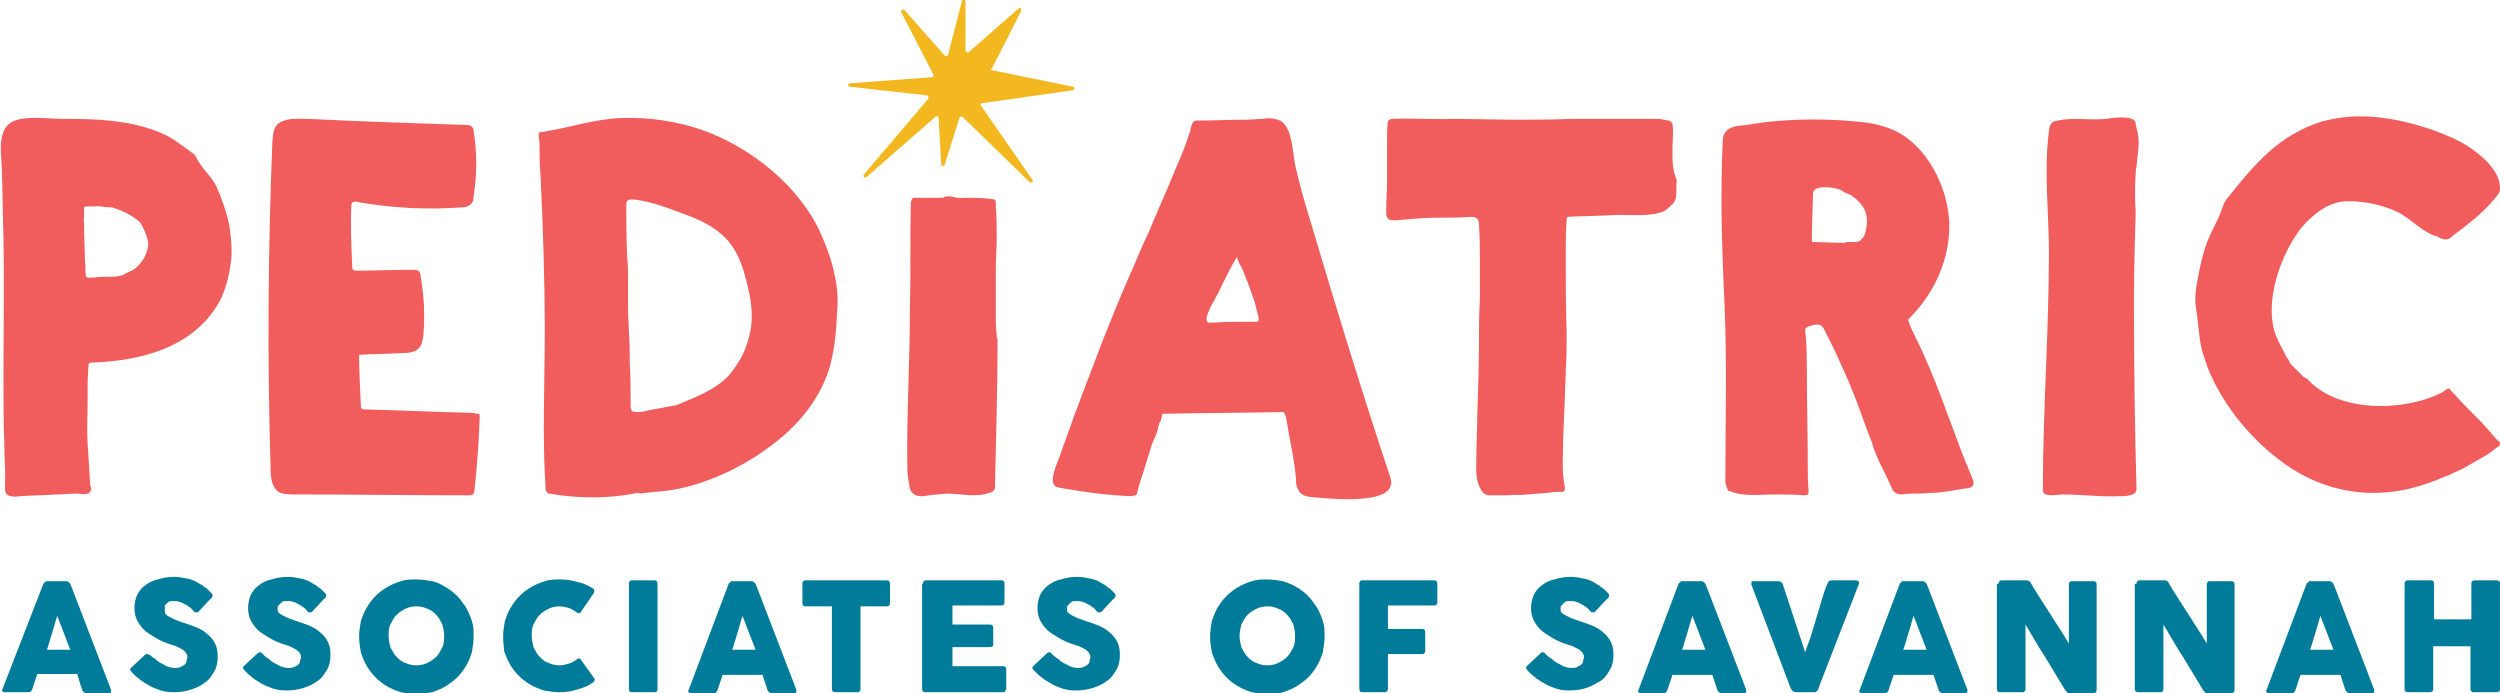 <?xml version="1.0" encoding="utf-8"?>
<svg version="1.1" id="Layer_1" xmlns="http://www.w3.org/2000/svg" xmlns:xlink="http://www.w3.org/1999/xlink" x="0px" y="0px"
	 viewBox="0 0 288.2 79.9" enable-background="new 0 0 288.2 79.9" xml:space="preserve">
<path fill="#F15D5D" d="M15.4,31.1c-0.1,0-0.1,0-0.2,0.1c-0.3,0.1-0.7,0.3-1,0.5c-0.4,0.1-0.8,0.2-1.2,0.2c0,0-0.1,0-0.1,0
	c-0.7,0-1.4,0-2.1,0.1c-0.2,0-0.5,0-0.7,0c-0.1,0-0.2-0.1-0.2-0.2c-0.1-0.5,0-1.1-0.1-1.6l-0.1-3.3c0-0.4,0-0.8,0-1.1
	c-0.1-0.4,0-0.7,0-1l0-0.6c-0.1-0.4,0.1-0.4,0.4-0.4c0.3,0,0.6,0,0.8,0c0.6-0.1,1.1,0.1,1.7,0.1l0.3,0c1.3,0.4,2.5,1,3.3,1.8
	c0.4,0.7,0.8,1.6,0.9,2.4C17,29.4,16.3,30.4,15.4,31.1 M26.7,29.3c0-1.2-0.1-2.4-0.3-3.5c-0.3-1.4-0.8-2.8-1.4-4.2
	c-0.6-1.3-1.8-2.2-2.4-3.5c-0.1-0.1-0.1-0.2-0.2-0.3c-1.3-0.9-2.4-1.9-3.9-2.5c-3.6-1.5-7.5-1.6-11.4-1.6c-1.5,0-4.2-0.4-5.6,0.3
	c-1.8,0.8-1.4,3.6-1.3,5.1c0.1,2.7,0.1,5.5,0.2,8.2c0.1,5.3,0,10.7,0,16c0,2.7,0,5.3,0.1,8c0,1.3,0.1,2.5,0.1,3.9
	c0,0.4-0.1,1.4,0.1,1.7c0.3,0.4,1.1,0.4,1.6,0.3c1.4-0.1,2.9-0.1,4.3-0.2c0.7,0,1.4-0.1,2.2-0.1c0.4,0,1.1,0.2,1.5-0.1
	c0.3-0.3,0.2-0.5,0.1-0.9c-0.1-1.6-0.2-3.2-0.3-4.8c-0.1-1.6,0-3.1,0-4.7c0-0.8,0-1.6,0-2.3c0-0.7,0.1-1.4,0.1-2.1
	c0-0.1,0.2-0.2,0.4-0.2c5.8-0.2,12-1.8,14.9-7.4C26.2,32.8,26.6,31,26.7,29.3"/>
<path fill="#F15D5D" d="M54.9,47.7c-0.1,0-0.2-0.1-0.4-0.1c-4.1-0.1-8.3-0.3-12.4-0.4c-0.2,0-0.3,0-0.4-0.1
	c-0.1-0.1-0.1-0.2-0.1-0.4c-0.1-1.7-0.2-4.1-0.2-5.8c1.7-0.1,3.3-0.1,5-0.2c0.7,0,1.6-0.1,2-0.7c0.3-0.4,0.3-0.8,0.4-1.3
	c0.2-2.3,0.1-4.5-0.3-6.8c0-0.3-0.1-0.6-0.3-0.7c-0.2-0.1-0.4-0.1-0.7-0.1c-2.1,0-4.2,0.1-6.3,0.1c-0.2,0-0.4,0-0.5-0.1
	c-0.1-0.1-0.1-0.3-0.1-0.5c-0.1-2.3-0.2-4.6-0.1-6.9c0-0.1,0-0.2,0.1-0.3c0.1-0.2,0.4-0.2,0.7-0.1c4,0.7,8,0.9,12,0.6
	c0.3,0,0.7-0.1,0.9-0.3c0.3-0.2,0.4-0.6,0.4-1c0.4-2.5,0.4-5,0-7.5c0-0.2-0.1-0.4-0.2-0.5c-0.2-0.2-0.5-0.2-0.8-0.2
	c-6.1-0.2-12.1-0.4-18.2-0.7c-1,0-2-0.1-2.9,0.3c-1,0.4-1,1.4-1.1,2.3c-0.5,12.4-0.6,25.4-0.2,37.8c0,0.9,0.1,2,0.9,2.6
	C32.6,57,33.3,57,34,57c6.7,0,13.4,0.1,20.1,0.1c0.1,0,0.3,0,0.4-0.1c0.1-0.1,0.2-0.3,0.2-0.5c0.3-2.8,0.5-5.6,0.6-8.4
	c0-0.2,0-0.3-0.1-0.4C55,47.7,55,47.7,54.9,47.7"/>
<path fill="#F15D5D" d="M85.4,41.3c-0.4,0.7-0.9,1.4-1.4,2c-1.6,1.7-3.9,2.5-6,3.4c-1.1,0.2-2.1,0.4-3.2,0.6
	c-0.4,0.1-0.8,0.2-1.3,0.2c-0.7,0-0.8-0.1-0.8-0.8c0-1.6,0-3.2-0.1-4.8c0-1.2,0-2.4-0.1-3.6c0-0.9-0.1-1.8-0.1-2.6
	c0-1.1,0-2.3,0-3.4c0-0.9,0-1.8-0.1-2.7c-0.1-2-0.1-4.1-0.1-6.1c0-0.3,0.2-0.5,0.5-0.5c0.1,0,0.3,0,0.4,0c2,0.2,4.2,1.1,6.1,1.8
	c1.9,0.7,3.8,1.7,5,3.3c1,1.3,1.5,2.9,1.9,4.5c0.4,1.6,0.7,3.3,0.5,5C86.4,38.9,86,40.2,85.4,41.3 M96.4,32.7
	c-0.3-2-0.9-3.8-1.8-5.8C92.2,21.5,86.6,17,81,15c-2.9-1-6.1-1.5-9.2-1.4c-3.2,0.1-6.1,1.1-9.2,1.6c0,0-0.1,0-0.1,0
	c-0.4,0-0.4,0.2-0.4,0.5c0,0.1,0,0.1,0,0.2c0.1,0.3,0.1,0.7,0.1,1c0,1,0,2.1,0.1,3.1c0.3,6.1,0.5,12.2,0.5,18.3c0,6-0.3,12,0.1,18.1
	c0,0.2,0.2,0.5,0.4,0.5c3.5,0.6,6.9,0.6,10.3-0.1c0.1,0.1,0.1,0.1,0.2,0.1c0.5-0.1,1.1-0.1,1.6-0.2c4.9-0.2,10.4-2.8,14.1-5.8
	c2.7-2.1,4.9-4.9,6-8.1c0.7-2.2,0.9-4.5,1-6.8C96.6,35,96.6,33.8,96.4,32.7"/>
<path fill="#F15D5D" d="M115,39.7c0-0.2,0-0.4,0-0.5c0-0.1,0-0.2-0.1-0.3c0-0.6-0.1-1.1-0.1-1.7c0-1.8,0-3.6,0-5.4l0-0.2
	c0,0,0-0.1,0-0.1l0-0.6c0,0,0-0.1,0-0.1c0-1.2,0.1-2.1,0.1-3.3c0-0.8,0-2.7-0.1-3.6c0-0.9,0.1-0.9-0.8-1c-0.8-0.1-1.7-0.1-2.5-0.1
	c-0.5,0-1,0.1-1.6-0.1c-0.4-0.1-0.7-0.1-1,0c-0.1,0.1-0.2,0.1-0.4,0.1h-3.2c-0.1,0-0.2,0.2-0.2,0.2c0,0,0,0.1,0,0.1
	c-0.1,0.1-0.1,0.2-0.1,0.3c-0.1,3.6,0,8.2-0.1,11.8c0,6.3-0.4,12.6-0.3,18.9c0,0.6,0.1,1.1,0.2,1.7c0.1,0.5,0.1,0.9,0.6,1.2
	c0.5,0.3,1.1,0.2,1.7,0.1c0.7-0.1,1.3-0.1,2-0.2c1.7,0,3.4,0.5,5-0.1c0.2-0.1,0.4-0.1,0.5-0.3c0.1-0.1,0.1-0.3,0.1-0.4
	C114.8,51.2,115,44.9,115,39.7"/>
<path fill="#F15D5D" d="M144.8,37.1c-0.9,0-1.9,0-2.8,0c-0.9,0-1.8,0.1-2.7,0.1c-0.1,0-0.2-0.2-0.2-0.4c0-0.2,0-0.4,0.1-0.5
	c0-0.2,0.2-0.4,0.2-0.6c0.2-0.5,0.6-1,0.8-1.5c0.3-0.5,0.5-1,0.8-1.6c0.5-1,1-2,1.6-3c0.1,0.6,0.5,1.1,0.7,1.6
	c0.2,0.6,0.5,1.2,0.7,1.8c0.2,0.6,0.4,1.1,0.6,1.7c0.2,0.6,0.3,1.3,0.5,1.9C145.1,37,145.1,37.1,144.8,37.1 M160.3,55.1
	c-3.2-9.6-6.3-19.7-9.2-29.5c-0.7-2.2-1.3-4.4-1.8-6.6c-0.3-1.5-0.3-4.7-2-5.2c-0.6-0.2-1.1-0.2-1.7-0.1c-0.6,0-1.3,0.1-1.9,0.1
	c-1.9,0-3.9,0.1-5.8,0.1c-0.5,0-0.6,0.8-0.7,1.2c-0.3,1-0.9,2.6-1.3,3.5c-0.6,1.3-1.1,2.7-1.7,4c-0.8,1.8-1.5,3.6-2.3,5.3
	c-0.6,1.3-1.1,2.6-1.7,3.9c-1.1,2.5-2.1,5-3.1,7.5c-1.1,2.9-2.2,5.8-3.3,8.7c-0.5,1.5-1.1,3-1.6,4.5c-0.3,0.9-1.6,3.4-0.2,3.7
	c2.8,0.5,5.6,0.9,8.4,1c0.1,0,0.2,0,0.3-0.1c0.2,0.1,0.4-0.1,0.4-0.3c0.2-1,0.6-2,0.9-3c0.2-0.8,0.5-1.5,0.7-2.3
	c0.2-0.7,0.7-1.4,0.8-2.2c0.1-0.3,0.1-0.5,0.3-0.8c0.1-0.2,0.1-0.5,0.2-0.7c0,0,0-0.1,0-0.1c4.6-0.1,9.3-0.1,13.9-0.2
	c0.4,0,0.6,2.3,0.7,2.6c0.3,1.7,0.7,3.4,0.8,5.2c0,0.3,0,0.7,0.2,1c0.2,0.7,0.8,0.9,1.5,1C152.7,57.4,161.3,58.5,160.3,55.1"/>
<path fill="#F15D5D" d="M192.8,17.6c0-0.2,0-0.4,0-0.6c0-0.5,0.2-2.6-0.1-2.9c-0.1-0.1-0.2-0.2-0.4-0.2c-0.4-0.1-0.9-0.2-1.3-0.2
	l-9.8,0c-2.3,0.1-4.6,0.1-6.9,0.1l-6.6-0.1c-2.4,0.1-4.8-0.1-7.2,0c-0.2,0-0.5,0.2-0.5,0.3c-0.1,0.4-0.1,1.8-0.1,2.2v4.7
	c0,1.1-0.1,2.3-0.1,3.5c0,0.8,0.2,1,1,1c0.4,0,0.8-0.1,1.3-0.1c1.1-0.1,2.3-0.2,3.5-0.2c1.3,0,2.6,0,3.9-0.1c0.7,0,1,0.2,1,0.9
	c0.1,1.5,0.1,2.9,0.1,4.4v4.3c-0.1,1.5-0.1,2.9-0.1,4.4c0,3-0.1,5.9-0.2,8.9c0,1.5-0.1,3-0.1,4.5c0,1.3-0.2,2.8,0.5,4
	c0.4,0.8,0.9,0.7,1.8,0.7h1.3c0.8-0.1,1.6,0,2.3-0.1l2.5-0.2c0.5-0.1,0.9-0.1,1.4-0.1c0.4,0,0.4-0.2,0.4-0.5
	c-0.4-1.9-0.2-3.8-0.2-5.6l0.2-4.9c0-1,0.1-2.1,0.1-3.1c0.1-1.4,0.1-2.8,0.1-4.2c-0.1-3-0.1-5.9-0.1-8.9c0-1.4,0-2.8,0.1-4.1
	c0-0.1,0-0.2,0.1-0.4c1.7-0.1,3.5-0.1,5.2-0.2c1.6-0.1,3.9,0.2,5.5-0.3c0.4-0.1,0.7-0.3,1-0.6c0.4-0.4,0.6-0.4,0.8-1.1
	c0.1-0.6,0-1.4,0.1-2C192.8,19.6,192.8,18.6,192.8,17.6"/>
<path fill="#F15D5D" d="M212.8,28c-1.3,0-2.6-0.1-3.9-0.1c-0.1,0,0.1-5,0.1-5.4c0-0.2,0-0.4,0.1-0.5c0.4-0.7,2.7-0.4,3.3,0
	c0.1,0.1,0.2,0.2,0.3,0.2c0.2,0.1,0.5,0.2,0.7,0.3c0.7,0.5,1.3,1.1,1.6,1.8c0.4,1,0.2,2-0.1,2.9c-0.1,0.2-0.3,0.3-0.4,0.5
	c-0.1,0.1-0.4,0.2-0.6,0.2H212.8z M227.4,55.2c-2.3-5.4-3.4-9.4-5.8-14.7c-0.1-0.3-1.8-3.5-1.6-3.7c3-2.9,4.9-7.1,4.7-11.3
	c-0.2-4-2.6-8.8-6.4-10.5c-0.2-0.1-0.3-0.1-0.5-0.2c-1.3-0.5-2.6-0.7-3.9-0.8c-3.2-0.3-6.4-0.3-9.6,0c-1.3,0.1-2.6,0.4-3.8,0.5
	c-1,0.1-1.8,0.5-1.9,1.6c-0.3,6.8-0.1,12.2,0.2,19c0.3,7,0.1,13.3,0.1,20.3c0,0.4,0.1,0.6,0.2,0.9c0.1,0.1,0.1,0.3,0.2,0.3
	c0,0,0,0,0.1,0c1.6,0.7,3.5,0.4,5.2,0.4c1.1,0,2.3,0,3.4,0.1c0.4,0,0.5-0.1,0.5-0.5c-0.1-0.9-0.1-1.9-0.1-2.8
	c0-3.8-0.1-6.9-0.1-10.7c0-1.3,0-2.6-0.1-3.9c0-0.4-0.1-0.8-0.1-1.3c0.4-0.4,1.4-0.6,1.8-0.4c0.1,0.1,0.2,0.2,0.3,0.3l1.3,2.6
	c0.7,1.6,1.5,3.2,2.1,4.8c0.8,1.9,1.4,3.9,2.2,5.8l0.2,0.7c0.8,2.1,1.2,2.5,2.1,4.6c0.2,0.5,0.6,0.7,1.2,0.7
	c0.5-0.1,1.1-0.1,1.7-0.1c0.7,0,1.5-0.1,2.2-0.1c1.1-0.1,2.3-0.3,3.4-0.5C227.4,56.3,227.7,55.9,227.4,55.2"/>
<path fill="#F15D5D" d="M246.2,20.1c0-0.3,0-0.6,0.1-0.9c0.1-1.5,0.5-2.9,0-4.4c0-0.2-0.1-0.4-0.1-0.6c-0.1-1-2.8-0.6-3.4-0.5
	c-1.9,0.2-3.8-0.2-5.6,0.2c-0.8,0.1-0.9,0.5-1,1.2c-0.6,4.6,0,9.4,0,14c0,9.1-0.7,18.2-0.7,27.4c0,0.9,1.7,0.5,2.3,0.5
	c2.2,0,4.4,0.3,6.6,0.2c0.5,0,1.9,0,1.9-0.8c-0.2-6.8-0.3-14.8-0.3-21.6c0-3.5,0.1-6.9,0.2-10.4C246.1,22.9,246.1,21.5,246.2,20.1"
	/>
<path fill="#F15D5D" d="M268.6,24.1C268.6,24.1,268.6,24.1,268.6,24.1L268.6,24.1z"/>
<path fill="#F15D5D" d="M286.9,49.6c-1.2-1.4-2.7-2.7-3.8-4c-0.2-0.2-0.3-0.3-0.5-0.5c-0.2-0.3-0.3-0.4-0.6-0.2
	c-0.1,0.1-0.3,0.2-0.4,0.3c-4.4,2.3-12.1,2.4-15.6-1.5c-0.1-0.1-0.3-0.2-0.4-0.2c-0.5-0.5-1.1-1.1-1.6-1.6c-0.1-0.3-0.2-0.5-0.4-0.7
	c-0.3-0.7-0.7-1.3-1-2c-0.2-0.4-0.4-0.9-0.5-1.4c-0.8-3.4,0.7-7.9,2.6-10.7c0.3-0.5,0.7-1,1.2-1.5c1.3-1.3,2.8-2.4,4.8-2.4
	c1.9,0,3.9,0.4,5.6,1.2c1.7,0.8,3,2.5,4.8,2.9c0.1,0.1,0.2,0.2,0.4,0.2c0.3,0.2,0.9,0.1,1.1-0.2c1.7-1.3,3.5-2.6,4.9-4.3
	c0.3-0.4,0.7-0.7,0.7-1.3c0-1.9-1.8-3.5-3.2-4.5c-1.4-1-2.9-1.6-4.5-2.2c-4.1-1.4-8.5-2.2-12.8-1c-4.9,1.5-7.8,4.9-10.8,8.7
	c-0.2,0.2-0.3,0.4-0.5,0.7c-0.2,0.5-0.4,1.1-0.6,1.6c-0.5,1-1,2-1.4,3c-0.4,1.1-0.7,2.3-0.9,3.4c-0.3,1.5-0.6,2.9-0.3,4.4
	c0.2,1.2,0.3,3.2,0.6,4.4c0.2,0.8,0.5,1.5,0.7,2.2c1.9,4.7,5.6,9,9.8,11.7c4.8,3,10.3,3.5,15.6,1.6c0.9-0.3,1.7-0.7,2.6-1
	c0.2-0.1,0.3-0.2,0.6-0.3c0.4-0.2,0.9-0.4,1.2-0.6c0.7-0.4,1.4-0.8,2.1-1.2c0.6-0.3,1.1-0.8,1.7-1.2c0.1-0.1,0.1-0.3,0.1-0.4
	C287.8,50.7,287.4,50.2,286.9,49.6"/>
<path fill="#F3B81F" d="M114.4,8.1l9.3,1.9c0.2,0,0.2,0.4,0,0.4l-10.5,1.5c-0.2,0-0.2,0.2-0.1,0.3l5.9,8.5c0.2,0.2-0.1,0.5-0.3,0.3
	l-7.7-7.5c-0.1-0.1-0.3-0.1-0.4,0.1l-1.7,5.4c-0.1,0.2-0.4,0.2-0.4-0.1l-0.3-5.3c0-0.2-0.2-0.3-0.4-0.1l-7.9,6.9
	c-0.2,0.2-0.5-0.1-0.3-0.3l7.4-8.7c0.1-0.1,0-0.3-0.1-0.4l-8.9-1c-0.3,0-0.3-0.4,0-0.4l9.4-0.7c0.2,0,0.2-0.2,0.2-0.3l-3.7-7.2
	c-0.1-0.2,0.2-0.4,0.4-0.2l4.6,5.2c0.1,0.1,0.3,0.1,0.4-0.1l1.6-6.2c0.1-0.2,0.4-0.2,0.4,0.1v5.6c0,0.2,0.2,0.3,0.4,0.2l5.7-5
	c0.2-0.2,0.4,0,0.3,0.3l-3.3,6.5C114.2,7.9,114.2,8.1,114.4,8.1"/>
<g>
	<path fill="#007B9A" d="M6.6,71c-0.1,0.3-0.2,0.6-0.3,1c-0.1,0.3-0.2,0.7-0.3,1c-0.1,0.3-0.2,0.7-0.3,1c-0.1,0.3-0.2,0.7-0.3,0.9
		h2.7L6.6,71z M5,67.3c0,0,0-0.1,0.1-0.1c0,0,0.1-0.1,0.1-0.1c0,0,0.1-0.1,0.1-0.1c0.1,0,0.1,0,0.1,0h2.2c0.1,0,0.2,0,0.3,0.1
		c0.1,0.1,0.1,0.1,0.2,0.2l0.2,0.5l4.5,11.7c0,0.1,0,0.2,0,0.3c-0.1,0.1-0.2,0.1-0.3,0.1H10c-0.1,0-0.2,0-0.3-0.1
		c-0.1,0-0.1-0.1-0.2-0.2c-0.1-0.3-0.2-0.6-0.3-0.9C9.1,78.3,9,78,8.9,77.7H4.3C4.2,78,4.1,78.3,4,78.6c-0.1,0.3-0.2,0.6-0.3,0.9
		c-0.1,0.2-0.2,0.3-0.4,0.3H0.6c-0.1,0-0.2,0-0.3-0.1c-0.1-0.1-0.1-0.1,0-0.3L5,67.3z"/>
	<path fill="#007B9A" d="M17.4,75.6c0.1,0.1,0.2,0.2,0.4,0.3c0.2,0.1,0.3,0.3,0.5,0.4c0.3,0.2,0.6,0.3,0.9,0.5
		c0.3,0.1,0.6,0.2,0.9,0.2c0.3,0,0.5,0,0.7-0.1c0.2-0.1,0.4-0.2,0.5-0.3c0.1-0.1,0.2-0.2,0.2-0.4c0-0.1,0.1-0.3,0.1-0.5
		c0-0.2-0.1-0.3-0.2-0.5c-0.1-0.1-0.3-0.3-0.5-0.4c-0.2-0.1-0.4-0.2-0.6-0.3c-0.2-0.1-0.4-0.1-0.6-0.2c-0.7-0.2-1.3-0.5-1.8-0.8
		c-0.5-0.3-1-0.6-1.3-0.9c-0.3-0.3-0.6-0.7-0.8-1.1c-0.2-0.4-0.3-0.9-0.3-1.4c0-0.5,0.1-1,0.3-1.5c0.2-0.4,0.5-0.8,0.9-1.1
		c0.4-0.3,0.9-0.6,1.5-0.7c0.6-0.2,1.2-0.3,1.9-0.3c0.5,0,1,0.1,1.5,0.2c0.5,0.1,1,0.3,1.4,0.6c0.2,0.1,0.4,0.2,0.6,0.4
		c0.2,0.1,0.3,0.2,0.5,0.4c0.1,0.1,0.2,0.2,0.3,0.3c0.1,0.1,0.1,0.2,0.1,0.3c0,0.1,0,0.1-0.1,0.2c0,0.1-0.1,0.1-0.2,0.2l-1.3,1.4
		c-0.1,0.1-0.2,0.1-0.3,0.1c-0.1,0-0.2,0-0.2-0.1c-0.1,0-0.1-0.1-0.2-0.2l-0.1-0.1c-0.1-0.1-0.2-0.2-0.4-0.3
		c-0.1-0.1-0.3-0.2-0.5-0.3c-0.2-0.1-0.3-0.2-0.5-0.2c-0.2-0.1-0.4-0.1-0.5-0.1c-0.2,0-0.4,0-0.5,0c-0.2,0-0.3,0.1-0.4,0.2
		c-0.1,0.1-0.2,0.2-0.3,0.3C19,70.1,19,70.2,19,70.4s0,0.3,0.1,0.4c0.1,0.1,0.2,0.2,0.4,0.3c0.2,0.1,0.4,0.2,0.6,0.3
		c0.2,0.1,0.5,0.2,0.8,0.3c0.6,0.2,1.2,0.4,1.7,0.6c0.5,0.2,1,0.5,1.3,0.8c0.4,0.3,0.7,0.7,0.9,1.1c0.2,0.4,0.3,0.9,0.3,1.5
		c0,0.6-0.1,1.2-0.4,1.7c-0.3,0.5-0.6,1-1.1,1.3c-0.5,0.4-1,0.6-1.6,0.8c-0.6,0.2-1.3,0.3-2,0.3c-0.7,0-1.3-0.1-2-0.4
		c-0.6-0.2-1.2-0.6-1.8-1c-0.2-0.2-0.4-0.3-0.6-0.5c-0.2-0.2-0.3-0.3-0.4-0.4l0,0c0,0,0,0,0,0c0,0,0,0,0,0c0,0,0,0,0,0c0,0,0,0,0,0
		c-0.1-0.1-0.2-0.3-0.2-0.3c0-0.1,0.1-0.2,0.2-0.3l1.5-1.4c0.1-0.1,0.2-0.1,0.3-0.1c0.1,0,0.1,0,0.2,0.1
		C17.3,75.5,17.3,75.5,17.4,75.6"/>
	<path fill="#007B9A" d="M30.5,75.6c0.1,0.1,0.2,0.2,0.4,0.3c0.2,0.1,0.3,0.3,0.5,0.4c0.3,0.2,0.6,0.3,0.9,0.5
		c0.3,0.1,0.6,0.2,0.9,0.2c0.3,0,0.5,0,0.7-0.1c0.2-0.1,0.4-0.2,0.5-0.3c0.1-0.1,0.2-0.2,0.2-0.4c0-0.1,0.1-0.3,0.1-0.5
		c0-0.2-0.1-0.3-0.2-0.5c-0.1-0.1-0.3-0.3-0.5-0.4c-0.2-0.1-0.4-0.2-0.6-0.3c-0.2-0.1-0.4-0.1-0.6-0.2c-0.7-0.2-1.3-0.5-1.8-0.8
		c-0.5-0.3-1-0.6-1.3-0.9c-0.3-0.3-0.6-0.7-0.8-1.1c-0.2-0.4-0.3-0.9-0.3-1.4c0-0.5,0.1-1,0.3-1.5c0.2-0.4,0.5-0.8,0.9-1.1
		c0.4-0.3,0.9-0.6,1.5-0.7c0.6-0.2,1.2-0.3,1.9-0.3c0.5,0,1,0.1,1.5,0.2c0.5,0.1,1,0.3,1.4,0.6c0.2,0.1,0.4,0.2,0.6,0.4
		c0.2,0.1,0.3,0.2,0.5,0.4c0.1,0.1,0.2,0.2,0.3,0.3c0.1,0.1,0.1,0.2,0.1,0.3c0,0.1,0,0.1-0.1,0.2c0,0.1-0.1,0.1-0.2,0.2l-1.3,1.4
		c-0.1,0.1-0.2,0.1-0.3,0.1c-0.1,0-0.2,0-0.2-0.1c-0.1,0-0.1-0.1-0.2-0.2l-0.1-0.1c-0.1-0.1-0.2-0.2-0.4-0.3
		c-0.1-0.1-0.3-0.2-0.5-0.3c-0.2-0.1-0.3-0.2-0.5-0.2c-0.2-0.1-0.4-0.1-0.5-0.1c-0.2,0-0.4,0-0.5,0c-0.2,0-0.3,0.1-0.4,0.2
		c-0.1,0.1-0.2,0.2-0.3,0.3c-0.1,0.1-0.1,0.2-0.1,0.4s0,0.3,0.1,0.4c0.1,0.1,0.2,0.2,0.4,0.3c0.2,0.1,0.4,0.2,0.6,0.3
		c0.2,0.1,0.5,0.2,0.8,0.3c0.6,0.2,1.2,0.4,1.7,0.6c0.5,0.2,1,0.5,1.3,0.8c0.4,0.3,0.7,0.7,0.9,1.1c0.2,0.4,0.3,0.9,0.3,1.5
		c0,0.6-0.1,1.2-0.4,1.7c-0.3,0.5-0.6,1-1.1,1.3c-0.5,0.4-1,0.6-1.6,0.8c-0.6,0.2-1.3,0.3-2,0.3c-0.7,0-1.3-0.1-2-0.4
		c-0.6-0.2-1.2-0.6-1.8-1c-0.2-0.2-0.4-0.3-0.6-0.5c-0.2-0.2-0.3-0.3-0.4-0.4l0,0c0,0,0,0,0,0c0,0,0,0,0,0c0,0,0,0,0,0c0,0,0,0,0,0
		c-0.1-0.1-0.2-0.3-0.2-0.3c0-0.1,0.1-0.2,0.2-0.3l1.5-1.4c0.1-0.1,0.2-0.1,0.3-0.1c0.1,0,0.1,0,0.2,0.1
		C30.4,75.5,30.4,75.5,30.5,75.6"/>
	<path fill="#007B9A" d="M44.8,73.3c0,0.5,0.1,0.9,0.2,1.3c0.2,0.4,0.4,0.8,0.7,1.1c0.3,0.3,0.6,0.6,1,0.7c0.4,0.2,0.8,0.3,1.3,0.3
		c0.5,0,0.9-0.1,1.3-0.3c0.4-0.2,0.7-0.4,1-0.7c0.3-0.3,0.5-0.7,0.7-1.1c0.2-0.4,0.2-0.9,0.2-1.3c0-0.5-0.1-0.9-0.2-1.3
		c-0.2-0.4-0.4-0.8-0.7-1.1c-0.3-0.3-0.6-0.6-1-0.7c-0.4-0.2-0.8-0.3-1.3-0.3c-0.5,0-0.9,0.1-1.3,0.3c-0.4,0.2-0.7,0.4-1,0.7
		S45.2,71.6,45,72C44.8,72.4,44.8,72.9,44.8,73.3 M41.4,73.4c0-0.6,0.1-1.2,0.2-1.8c0.2-0.6,0.4-1.1,0.7-1.6c0.3-0.5,0.6-0.9,1-1.3
		c0.4-0.4,0.8-0.7,1.3-1c0.5-0.3,1-0.5,1.6-0.7c0.6-0.2,1.2-0.2,1.8-0.2c0.6,0,1.2,0.1,1.8,0.2s1.1,0.4,1.6,0.7
		c0.5,0.3,0.9,0.6,1.3,1c0.4,0.4,0.7,0.9,1,1.3c0.3,0.5,0.5,1,0.7,1.6c0.2,0.6,0.2,1.2,0.2,1.8c0,0.6-0.1,1.2-0.2,1.8
		c-0.2,0.6-0.4,1.1-0.7,1.6c-0.3,0.5-0.6,0.9-1,1.3c-0.4,0.4-0.9,0.7-1.3,1c-0.5,0.3-1,0.5-1.6,0.7C49.2,79.9,48.6,80,48,80
		c-0.6,0-1.2-0.1-1.8-0.2c-0.6-0.2-1.1-0.4-1.6-0.7c-0.5-0.3-0.9-0.6-1.3-1c-0.4-0.4-0.7-0.8-1-1.3c-0.3-0.5-0.5-1-0.7-1.6
		C41.5,74.6,41.4,74,41.4,73.4"/>
	<path fill="#007B9A" d="M68.3,67.8c0.1,0.1,0.2,0.1,0.2,0.2c0,0.1,0,0.2,0,0.3L67,70.5c-0.1,0.1-0.1,0.2-0.2,0.2
		c-0.1,0-0.2,0-0.3-0.1c-0.3-0.2-0.6-0.4-0.9-0.5c-0.3-0.1-0.7-0.2-1.1-0.2c-0.5,0-0.9,0.1-1.3,0.3c-0.4,0.2-0.7,0.4-1,0.7
		c-0.3,0.3-0.5,0.7-0.7,1.1c-0.2,0.4-0.2,0.9-0.2,1.3s0.1,0.9,0.2,1.3c0.2,0.4,0.4,0.8,0.7,1.1c0.3,0.3,0.6,0.6,1,0.7
		c0.4,0.2,0.8,0.3,1.3,0.3c0.4,0,0.7-0.1,1.1-0.2c0.3-0.1,0.7-0.3,0.9-0.5c0.1-0.1,0.2-0.1,0.3-0.1c0.1,0,0.1,0.1,0.2,0.2l1.5,2.1
		c0.1,0.1,0.1,0.2,0,0.3c0,0.1-0.1,0.2-0.2,0.2c-0.5,0.4-1.1,0.6-1.8,0.8c-0.6,0.2-1.3,0.3-2,0.3c-0.6,0-1.2-0.1-1.8-0.2
		c-0.6-0.2-1.1-0.4-1.6-0.7c-0.5-0.3-0.9-0.6-1.3-1c-0.4-0.4-0.7-0.8-1-1.3c-0.3-0.5-0.5-1-0.7-1.6C58.1,74.6,58,74,58,73.4
		c0-0.6,0.1-1.2,0.2-1.8c0.2-0.6,0.4-1.1,0.7-1.6c0.3-0.5,0.6-0.9,1-1.3c0.4-0.4,0.8-0.7,1.3-1c0.5-0.3,1-0.5,1.6-0.7
		c0.6-0.2,1.2-0.2,1.8-0.2c0.7,0,1.3,0.1,2,0.3C67.2,67.2,67.8,67.5,68.3,67.8"/>
	<path fill="#007B9A" d="M72.5,67.3c0-0.1,0-0.2,0.1-0.3c0.1-0.1,0.2-0.1,0.3-0.1h2.5c0.1,0,0.2,0,0.3,0.1c0.1,0.1,0.1,0.2,0.1,0.3
		v12.1c0,0.3-0.1,0.4-0.4,0.4h-2.5c-0.3,0-0.4-0.1-0.4-0.4V67.3z"/>
	<path fill="#007B9A" d="M85.6,71c-0.1,0.3-0.2,0.6-0.3,1c-0.1,0.3-0.2,0.7-0.3,1c-0.1,0.3-0.2,0.7-0.3,1c-0.1,0.3-0.2,0.7-0.3,0.9
		h2.7L85.6,71z M84,67.3c0,0,0-0.1,0.1-0.1c0,0,0.1-0.1,0.1-0.1c0,0,0.1-0.1,0.1-0.1c0.1,0,0.1,0,0.1,0h2.2c0.1,0,0.2,0,0.3,0.1
		c0.1,0.1,0.1,0.1,0.2,0.2l0.2,0.5l4.5,11.7c0,0.1,0,0.2,0,0.3c-0.1,0.1-0.2,0.1-0.3,0.1H89c-0.1,0-0.2,0-0.3-0.1
		c-0.1,0-0.1-0.1-0.2-0.2c-0.1-0.3-0.2-0.6-0.3-0.9c-0.1-0.3-0.2-0.6-0.3-0.9h-4.6c-0.1,0.3-0.2,0.6-0.3,0.9s-0.2,0.6-0.3,0.9
		c-0.1,0.2-0.2,0.3-0.4,0.3h-2.6c-0.1,0-0.2,0-0.3-0.1c-0.1-0.1-0.1-0.1,0-0.3L84,67.3z"/>
	<path fill="#007B9A" d="M92.5,67.3c0-0.1,0-0.2,0.1-0.3c0.1-0.1,0.2-0.1,0.3-0.1h9.3c0.1,0,0.2,0,0.3,0.1c0.1,0.1,0.1,0.2,0.1,0.3
		v2.2c0,0.1,0,0.2-0.1,0.3c-0.1,0.1-0.2,0.1-0.3,0.1h-3v9.5c0,0.1,0,0.2-0.1,0.3c-0.1,0.1-0.2,0.1-0.3,0.1h-2.5
		c-0.1,0-0.2,0-0.3-0.1c-0.1-0.1-0.1-0.2-0.1-0.3v-9.5h-3c-0.1,0-0.2,0-0.3-0.1c-0.1-0.1-0.1-0.2-0.1-0.3V67.3z"/>
	<path fill="#007B9A" d="M106.4,67.3c0-0.1,0-0.2,0.1-0.3c0.1-0.1,0.2-0.1,0.3-0.1h8.6c0.1,0,0.2,0,0.3,0.1c0.1,0.1,0.1,0.2,0.1,0.3
		v2.1c0,0.1,0,0.2-0.1,0.3c-0.1,0.1-0.2,0.1-0.3,0.1h-5.6V72h4.3c0.1,0,0.2,0,0.3,0.1c0.1,0.1,0.1,0.1,0.1,0.3v1.9
		c0,0.1,0,0.2-0.1,0.2c-0.1,0.1-0.2,0.1-0.3,0.1h-4.3v2.2h5.8c0.3,0,0.4,0.1,0.4,0.4v2.2c0,0.1,0,0.1-0.1,0.2c0,0.2-0.1,0.2-0.4,0.2
		h-8.8c-0.1,0-0.2,0-0.3-0.1c-0.1-0.1-0.1-0.2-0.1-0.3V67.3z"/>
	<path fill="#007B9A" d="M121.5,75.6c0.1,0.1,0.2,0.2,0.4,0.3c0.2,0.1,0.3,0.3,0.5,0.4c0.3,0.2,0.6,0.3,0.9,0.5
		c0.3,0.1,0.6,0.2,0.9,0.2c0.3,0,0.5,0,0.7-0.1c0.2-0.1,0.4-0.2,0.5-0.3c0.1-0.1,0.2-0.2,0.2-0.4c0-0.1,0.1-0.3,0.1-0.5
		c0-0.2-0.1-0.3-0.2-0.5c-0.1-0.1-0.3-0.3-0.5-0.4c-0.2-0.1-0.4-0.2-0.6-0.3c-0.2-0.1-0.4-0.1-0.6-0.2c-0.7-0.2-1.3-0.5-1.8-0.8
		c-0.5-0.3-1-0.6-1.3-0.9c-0.3-0.3-0.6-0.7-0.8-1.1c-0.2-0.4-0.3-0.9-0.3-1.4c0-0.5,0.1-1,0.3-1.5c0.2-0.4,0.5-0.8,0.9-1.1
		c0.4-0.3,0.9-0.6,1.5-0.7c0.6-0.2,1.2-0.3,1.9-0.3c0.5,0,1,0.1,1.5,0.2c0.5,0.1,1,0.3,1.4,0.6c0.2,0.1,0.4,0.2,0.6,0.4
		c0.2,0.1,0.3,0.2,0.5,0.4c0.1,0.1,0.2,0.2,0.3,0.3c0.1,0.1,0.1,0.2,0.1,0.3c0,0.1,0,0.1-0.1,0.2c0,0.1-0.1,0.1-0.2,0.2l-1.3,1.4
		c-0.1,0.1-0.2,0.1-0.3,0.1c-0.1,0-0.2,0-0.2-0.1c-0.1,0-0.1-0.1-0.2-0.2l-0.1-0.1c-0.1-0.1-0.2-0.2-0.4-0.3
		c-0.1-0.1-0.3-0.2-0.5-0.3c-0.2-0.1-0.3-0.2-0.5-0.2c-0.2-0.1-0.4-0.1-0.5-0.1c-0.2,0-0.4,0-0.5,0c-0.2,0-0.3,0.1-0.4,0.2
		c-0.1,0.1-0.2,0.2-0.3,0.3c-0.1,0.1-0.1,0.2-0.1,0.4s0,0.3,0.1,0.4c0.1,0.1,0.2,0.2,0.4,0.3c0.2,0.1,0.4,0.2,0.6,0.3
		c0.2,0.1,0.5,0.2,0.8,0.3c0.6,0.2,1.2,0.4,1.7,0.6c0.5,0.2,1,0.5,1.3,0.8c0.4,0.3,0.7,0.7,0.9,1.1c0.2,0.4,0.3,0.9,0.3,1.5
		c0,0.6-0.1,1.2-0.4,1.7c-0.3,0.5-0.6,1-1.1,1.3c-0.5,0.4-1,0.6-1.6,0.8c-0.6,0.2-1.3,0.3-2,0.3c-0.7,0-1.3-0.1-2-0.4
		c-0.6-0.2-1.2-0.6-1.8-1c-0.2-0.2-0.4-0.3-0.6-0.5c-0.2-0.2-0.3-0.3-0.4-0.4l0,0c0,0,0,0,0,0c0,0,0,0,0,0c0,0,0,0,0,0c0,0,0,0,0,0
		c-0.1-0.1-0.2-0.3-0.2-0.3c0-0.1,0.1-0.2,0.2-0.3l1.5-1.4c0.1-0.1,0.2-0.1,0.3-0.1c0.1,0,0.1,0,0.2,0.1
		C121.3,75.5,121.4,75.5,121.5,75.6"/>
	<path fill="#007B9A" d="M142.9,73.3c0,0.5,0.1,0.9,0.2,1.3c0.2,0.4,0.4,0.8,0.7,1.1c0.3,0.3,0.6,0.6,1,0.7c0.4,0.2,0.8,0.3,1.3,0.3
		c0.5,0,0.9-0.1,1.3-0.3c0.4-0.2,0.7-0.4,1-0.7c0.3-0.3,0.5-0.7,0.7-1.1c0.2-0.4,0.2-0.9,0.2-1.3c0-0.5-0.1-0.9-0.2-1.3
		c-0.2-0.4-0.4-0.8-0.7-1.1c-0.3-0.3-0.6-0.6-1-0.7c-0.4-0.2-0.8-0.3-1.3-0.3c-0.5,0-0.9,0.1-1.3,0.3c-0.4,0.2-0.7,0.4-1,0.7
		c-0.3,0.3-0.5,0.7-0.7,1.1C143,72.4,142.9,72.9,142.9,73.3 M139.5,73.4c0-0.6,0.1-1.2,0.2-1.8c0.2-0.6,0.4-1.1,0.7-1.6
		c0.3-0.5,0.6-0.9,1-1.3c0.4-0.4,0.8-0.7,1.3-1c0.5-0.3,1-0.5,1.6-0.7c0.6-0.2,1.2-0.2,1.8-0.2c0.6,0,1.2,0.1,1.8,0.2
		c0.6,0.2,1.1,0.4,1.6,0.7c0.5,0.3,0.9,0.6,1.3,1c0.4,0.4,0.7,0.9,1,1.3c0.3,0.5,0.5,1,0.7,1.6c0.2,0.6,0.2,1.2,0.2,1.8
		c0,0.6-0.1,1.2-0.2,1.8c-0.2,0.6-0.4,1.1-0.7,1.6c-0.3,0.5-0.6,0.9-1,1.3c-0.4,0.4-0.9,0.7-1.3,1c-0.5,0.3-1,0.5-1.6,0.7
		c-0.6,0.2-1.2,0.2-1.8,0.2c-0.6,0-1.2-0.1-1.8-0.2c-0.6-0.2-1.1-0.4-1.6-0.7c-0.5-0.3-0.9-0.6-1.3-1c-0.4-0.4-0.7-0.8-1-1.3
		c-0.3-0.5-0.5-1-0.7-1.6C139.6,74.6,139.5,74,139.5,73.4"/>
	<path fill="#007B9A" d="M156.7,67.3c0-0.1,0-0.2,0.1-0.3c0.1-0.1,0.1-0.1,0.2-0.1h8.3c0.1,0,0.2,0,0.3,0.1c0.1,0.1,0.1,0.2,0.1,0.3
		v2.1c0,0.1,0,0.2-0.1,0.3c-0.1,0.1-0.2,0.1-0.3,0.1h-5.3v2.7h3.9c0.1,0,0.2,0,0.3,0.1c0.1,0.1,0.1,0.2,0.1,0.3V75
		c0,0.1,0,0.2-0.1,0.3c-0.1,0.1-0.2,0.1-0.3,0.1h-3.9v4c0,0.2-0.1,0.4-0.4,0.4H157c-0.2,0-0.3-0.2-0.3-0.4V67.3z"/>
	<path fill="#007B9A" d="M178.4,75.6c0.1,0.1,0.2,0.2,0.4,0.3c0.2,0.1,0.3,0.3,0.5,0.4c0.3,0.2,0.6,0.3,0.9,0.5
		c0.3,0.1,0.6,0.2,0.9,0.2c0.3,0,0.5,0,0.7-0.1c0.2-0.1,0.4-0.2,0.5-0.3c0.1-0.1,0.2-0.2,0.2-0.4c0-0.1,0.1-0.3,0.1-0.5
		c0-0.2-0.1-0.3-0.2-0.5c-0.1-0.1-0.3-0.3-0.5-0.4c-0.2-0.1-0.4-0.2-0.6-0.3c-0.2-0.1-0.4-0.1-0.6-0.2c-0.7-0.2-1.3-0.5-1.8-0.8
		c-0.5-0.3-1-0.6-1.3-0.9c-0.3-0.3-0.6-0.7-0.8-1.1c-0.2-0.4-0.3-0.9-0.3-1.4c0-0.5,0.1-1,0.3-1.5c0.2-0.4,0.5-0.8,0.9-1.1
		c0.4-0.3,0.9-0.6,1.5-0.7c0.6-0.2,1.2-0.3,1.9-0.3c0.5,0,1,0.1,1.5,0.2c0.5,0.1,1,0.3,1.4,0.6c0.2,0.1,0.4,0.2,0.6,0.4
		c0.2,0.1,0.3,0.2,0.5,0.4c0.1,0.1,0.2,0.2,0.3,0.3c0.1,0.1,0.1,0.2,0.1,0.3c0,0.1,0,0.1-0.1,0.2c0,0.1-0.1,0.1-0.2,0.2l-1.3,1.4
		c-0.1,0.1-0.2,0.1-0.3,0.1c-0.1,0-0.2,0-0.2-0.1c-0.1,0-0.1-0.1-0.2-0.2l-0.1-0.1c-0.1-0.1-0.2-0.2-0.4-0.3
		c-0.1-0.1-0.3-0.2-0.5-0.3c-0.2-0.1-0.3-0.2-0.5-0.2c-0.2-0.1-0.4-0.1-0.5-0.1c-0.2,0-0.4,0-0.5,0c-0.2,0-0.3,0.1-0.4,0.2
		c-0.1,0.1-0.2,0.2-0.3,0.3c-0.1,0.1-0.1,0.2-0.1,0.4s0,0.3,0.1,0.4c0.1,0.1,0.2,0.2,0.4,0.3c0.2,0.1,0.4,0.2,0.6,0.3
		c0.2,0.1,0.5,0.2,0.8,0.3c0.6,0.2,1.2,0.4,1.7,0.6c0.5,0.2,1,0.5,1.3,0.8c0.4,0.3,0.7,0.7,0.9,1.1c0.2,0.4,0.3,0.9,0.3,1.5
		c0,0.6-0.1,1.2-0.4,1.7c-0.3,0.5-0.6,1-1.1,1.3s-1,0.6-1.6,0.8c-0.6,0.2-1.3,0.3-2,0.3c-0.7,0-1.3-0.1-2-0.4
		c-0.6-0.2-1.2-0.6-1.8-1c-0.2-0.2-0.4-0.3-0.6-0.5c-0.2-0.2-0.3-0.3-0.4-0.4l0,0c0,0,0,0,0,0c0,0,0,0,0,0c0,0,0,0,0,0c0,0,0,0,0,0
		c-0.1-0.1-0.2-0.3-0.2-0.3c0-0.1,0.1-0.2,0.2-0.3l1.5-1.4c0.1-0.1,0.2-0.1,0.3-0.1c0.1,0,0.1,0,0.2,0.1
		C178.2,75.5,178.3,75.5,178.4,75.6"/>
	<path fill="#007B9A" d="M195.1,71c-0.1,0.3-0.2,0.6-0.3,1c-0.1,0.3-0.2,0.7-0.3,1c-0.1,0.3-0.2,0.7-0.3,1c-0.1,0.3-0.2,0.7-0.3,0.9
		h2.7L195.1,71z M193.5,67.3c0,0,0-0.1,0.1-0.1c0,0,0.1-0.1,0.1-0.1c0,0,0.1-0.1,0.1-0.1c0.1,0,0.1,0,0.1,0h2.2c0.1,0,0.2,0,0.3,0.1
		c0.1,0.1,0.1,0.1,0.2,0.2l0.2,0.5l4.5,11.7c0,0.1,0,0.2,0,0.3c-0.1,0.1-0.2,0.1-0.3,0.1h-2.5c-0.1,0-0.2,0-0.3-0.1
		c-0.1,0-0.1-0.1-0.2-0.2c-0.1-0.3-0.2-0.6-0.3-0.9c-0.1-0.3-0.2-0.6-0.3-0.9h-4.6c-0.1,0.3-0.2,0.6-0.3,0.9
		c-0.1,0.3-0.2,0.6-0.3,0.9c-0.1,0.2-0.2,0.3-0.4,0.3h-2.6c-0.1,0-0.2,0-0.3-0.1c-0.1-0.1-0.1-0.1,0-0.3L193.5,67.3z"/>
	<path fill="#007B9A" d="M206.6,79.6c-0.1-0.1-0.1-0.2-0.2-0.3c0-0.1-0.1-0.2-0.1-0.3l-4.4-11.6c0,0,0-0.1,0-0.1c0,0,0,0,0-0.1
		c0-0.2,0.1-0.2,0.3-0.2h2.8c0.2,0,0.4,0.1,0.5,0.3l2.6,7.9c0.2-0.7,0.5-1.3,0.7-2c0.2-0.7,0.4-1.3,0.6-2c0.2-0.7,0.4-1.3,0.6-2
		c0.2-0.7,0.4-1.3,0.7-2c0.1-0.2,0.2-0.3,0.5-0.3h2.7c0.1,0,0.2,0,0.3,0.1c0.1,0,0.1,0.1,0.1,0.2c0,0,0,0.1,0,0.1v0l-4.5,11.6
		c0,0.1-0.1,0.2-0.1,0.3c0,0.1-0.1,0.2-0.1,0.3c-0.1,0.1-0.1,0.2-0.2,0.2c-0.1,0.1-0.1,0.1-0.2,0.1h-2.1
		C206.8,79.8,206.7,79.7,206.6,79.6"/>
	<path fill="#007B9A" d="M220.6,71c-0.1,0.3-0.2,0.6-0.3,1c-0.1,0.3-0.2,0.7-0.3,1c-0.1,0.3-0.2,0.7-0.3,1c-0.1,0.3-0.2,0.7-0.3,0.9
		h2.7L220.6,71z M219,67.3c0,0,0-0.1,0.1-0.1c0,0,0.1-0.1,0.1-0.1c0,0,0.1-0.1,0.1-0.1c0.1,0,0.1,0,0.1,0h2.2c0.1,0,0.2,0,0.3,0.1
		c0.1,0.1,0.1,0.1,0.2,0.2l0.2,0.5l4.5,11.7c0,0.1,0,0.2,0,0.3c-0.1,0.1-0.2,0.1-0.3,0.1H224c-0.1,0-0.2,0-0.3-0.1
		c-0.1,0-0.1-0.1-0.2-0.2c-0.1-0.3-0.2-0.6-0.3-0.9c-0.1-0.3-0.2-0.6-0.3-0.9h-4.6c-0.1,0.3-0.2,0.6-0.3,0.9s-0.2,0.6-0.3,0.9
		c-0.1,0.2-0.2,0.3-0.4,0.3h-2.6c-0.1,0-0.2,0-0.3-0.1c-0.1-0.1-0.1-0.1,0-0.3L219,67.3z"/>
	<path fill="#007B9A" d="M230.4,67.3c0-0.1,0-0.2,0.1-0.3c0.1-0.1,0.2-0.1,0.3-0.1h2.8c0.1,0,0.2,0,0.3,0.1c0.1,0,0.2,0.1,0.2,0.2
		c0.7,1.2,1.5,2.4,2.2,3.5c0.7,1.1,1.5,2.3,2.2,3.5v-6.9c0-0.1,0.1-0.2,0.1-0.2c0.1-0.1,0.2-0.1,0.2-0.1h2.5c0.1,0,0.2,0,0.3,0.1
		c0.1,0.1,0.1,0.2,0.1,0.3v12.1c0,0.1,0,0.2-0.1,0.3c-0.1,0.1-0.2,0.1-0.3,0.1h-2.8c-0.1,0-0.1,0-0.2-0.1c-0.1-0.1-0.1-0.1-0.2-0.2
		c-0.8-1.3-1.5-2.5-2.3-3.8c-0.8-1.2-1.5-2.5-2.3-3.8v7.4c0,0.1,0,0.2-0.1,0.3c-0.1,0.1-0.2,0.1-0.3,0.1h-2.5c-0.1,0-0.2,0-0.3-0.1
		c-0.1-0.1-0.1-0.2-0.1-0.3V67.3z"/>
	<path fill="#007B9A" d="M246.3,67.3c0-0.1,0-0.2,0.1-0.3c0.1-0.1,0.2-0.1,0.3-0.1h2.8c0.1,0,0.2,0,0.3,0.1c0.1,0,0.2,0.1,0.2,0.2
		c0.7,1.2,1.5,2.4,2.2,3.5c0.7,1.1,1.5,2.3,2.2,3.5v-6.9c0-0.1,0.1-0.2,0.1-0.2c0.1-0.1,0.1-0.1,0.2-0.1h2.5c0.1,0,0.2,0,0.3,0.1
		c0.1,0.1,0.1,0.2,0.1,0.3v12.1c0,0.1,0,0.2-0.1,0.3c-0.1,0.1-0.2,0.1-0.3,0.1h-2.8c-0.1,0-0.1,0-0.2-0.1c-0.1-0.1-0.1-0.1-0.2-0.2
		c-0.8-1.3-1.5-2.5-2.3-3.8c-0.8-1.2-1.5-2.5-2.3-3.8v7.4c0,0.1,0,0.2-0.1,0.3c-0.1,0.1-0.2,0.1-0.3,0.1h-2.5c-0.1,0-0.2,0-0.3-0.1
		c-0.1-0.1-0.1-0.2-0.1-0.3V67.3z"/>
	<path fill="#007B9A" d="M267.5,71c-0.1,0.3-0.2,0.6-0.3,1c-0.1,0.3-0.2,0.7-0.3,1c-0.1,0.3-0.2,0.7-0.3,1c-0.1,0.3-0.2,0.7-0.3,0.9
		h2.7L267.5,71z M265.9,67.3c0,0,0-0.1,0.1-0.1c0,0,0.1-0.1,0.1-0.1c0,0,0.1-0.1,0.1-0.1c0.1,0,0.1,0,0.1,0h2.2c0.1,0,0.2,0,0.3,0.1
		c0.1,0.1,0.1,0.1,0.2,0.2l0.2,0.5l4.5,11.7c0,0.1,0,0.2,0,0.3c-0.1,0.1-0.2,0.1-0.3,0.1h-2.5c-0.1,0-0.2,0-0.3-0.1
		c-0.1,0-0.1-0.1-0.2-0.2c-0.1-0.3-0.2-0.6-0.3-0.9c-0.1-0.3-0.2-0.6-0.3-0.9h-4.6c-0.1,0.3-0.2,0.6-0.3,0.9
		c-0.1,0.3-0.2,0.6-0.3,0.9c-0.1,0.2-0.2,0.3-0.4,0.3h-2.6c-0.1,0-0.2,0-0.3-0.1c-0.1-0.1-0.1-0.1,0-0.3L265.9,67.3z"/>
	<path fill="#007B9A" d="M277.2,67.3c0-0.1,0-0.2,0.1-0.3c0.1-0.1,0.2-0.1,0.3-0.1h2.6c0.1,0,0.2,0,0.3,0.1c0.1,0.1,0.1,0.2,0.1,0.3
		v4.1h4.3v-4.1c0-0.1,0-0.2,0.1-0.3c0.1-0.1,0.2-0.1,0.3-0.1h2.5c0.1,0,0.2,0,0.3,0.1c0.1,0.1,0.1,0.2,0.1,0.3v12.1
		c0,0.1,0,0.2-0.1,0.3c-0.1,0.1-0.2,0.1-0.3,0.1h-2.6c-0.1,0-0.2,0-0.3-0.1c-0.1-0.1-0.1-0.2-0.1-0.3v-4.9h-4.3v4.9
		c0,0.1,0,0.2-0.1,0.3c-0.1,0.1-0.2,0.1-0.3,0.1h-2.5c-0.2,0-0.4-0.1-0.4-0.3V67.3z"/>
</g>
</svg>
